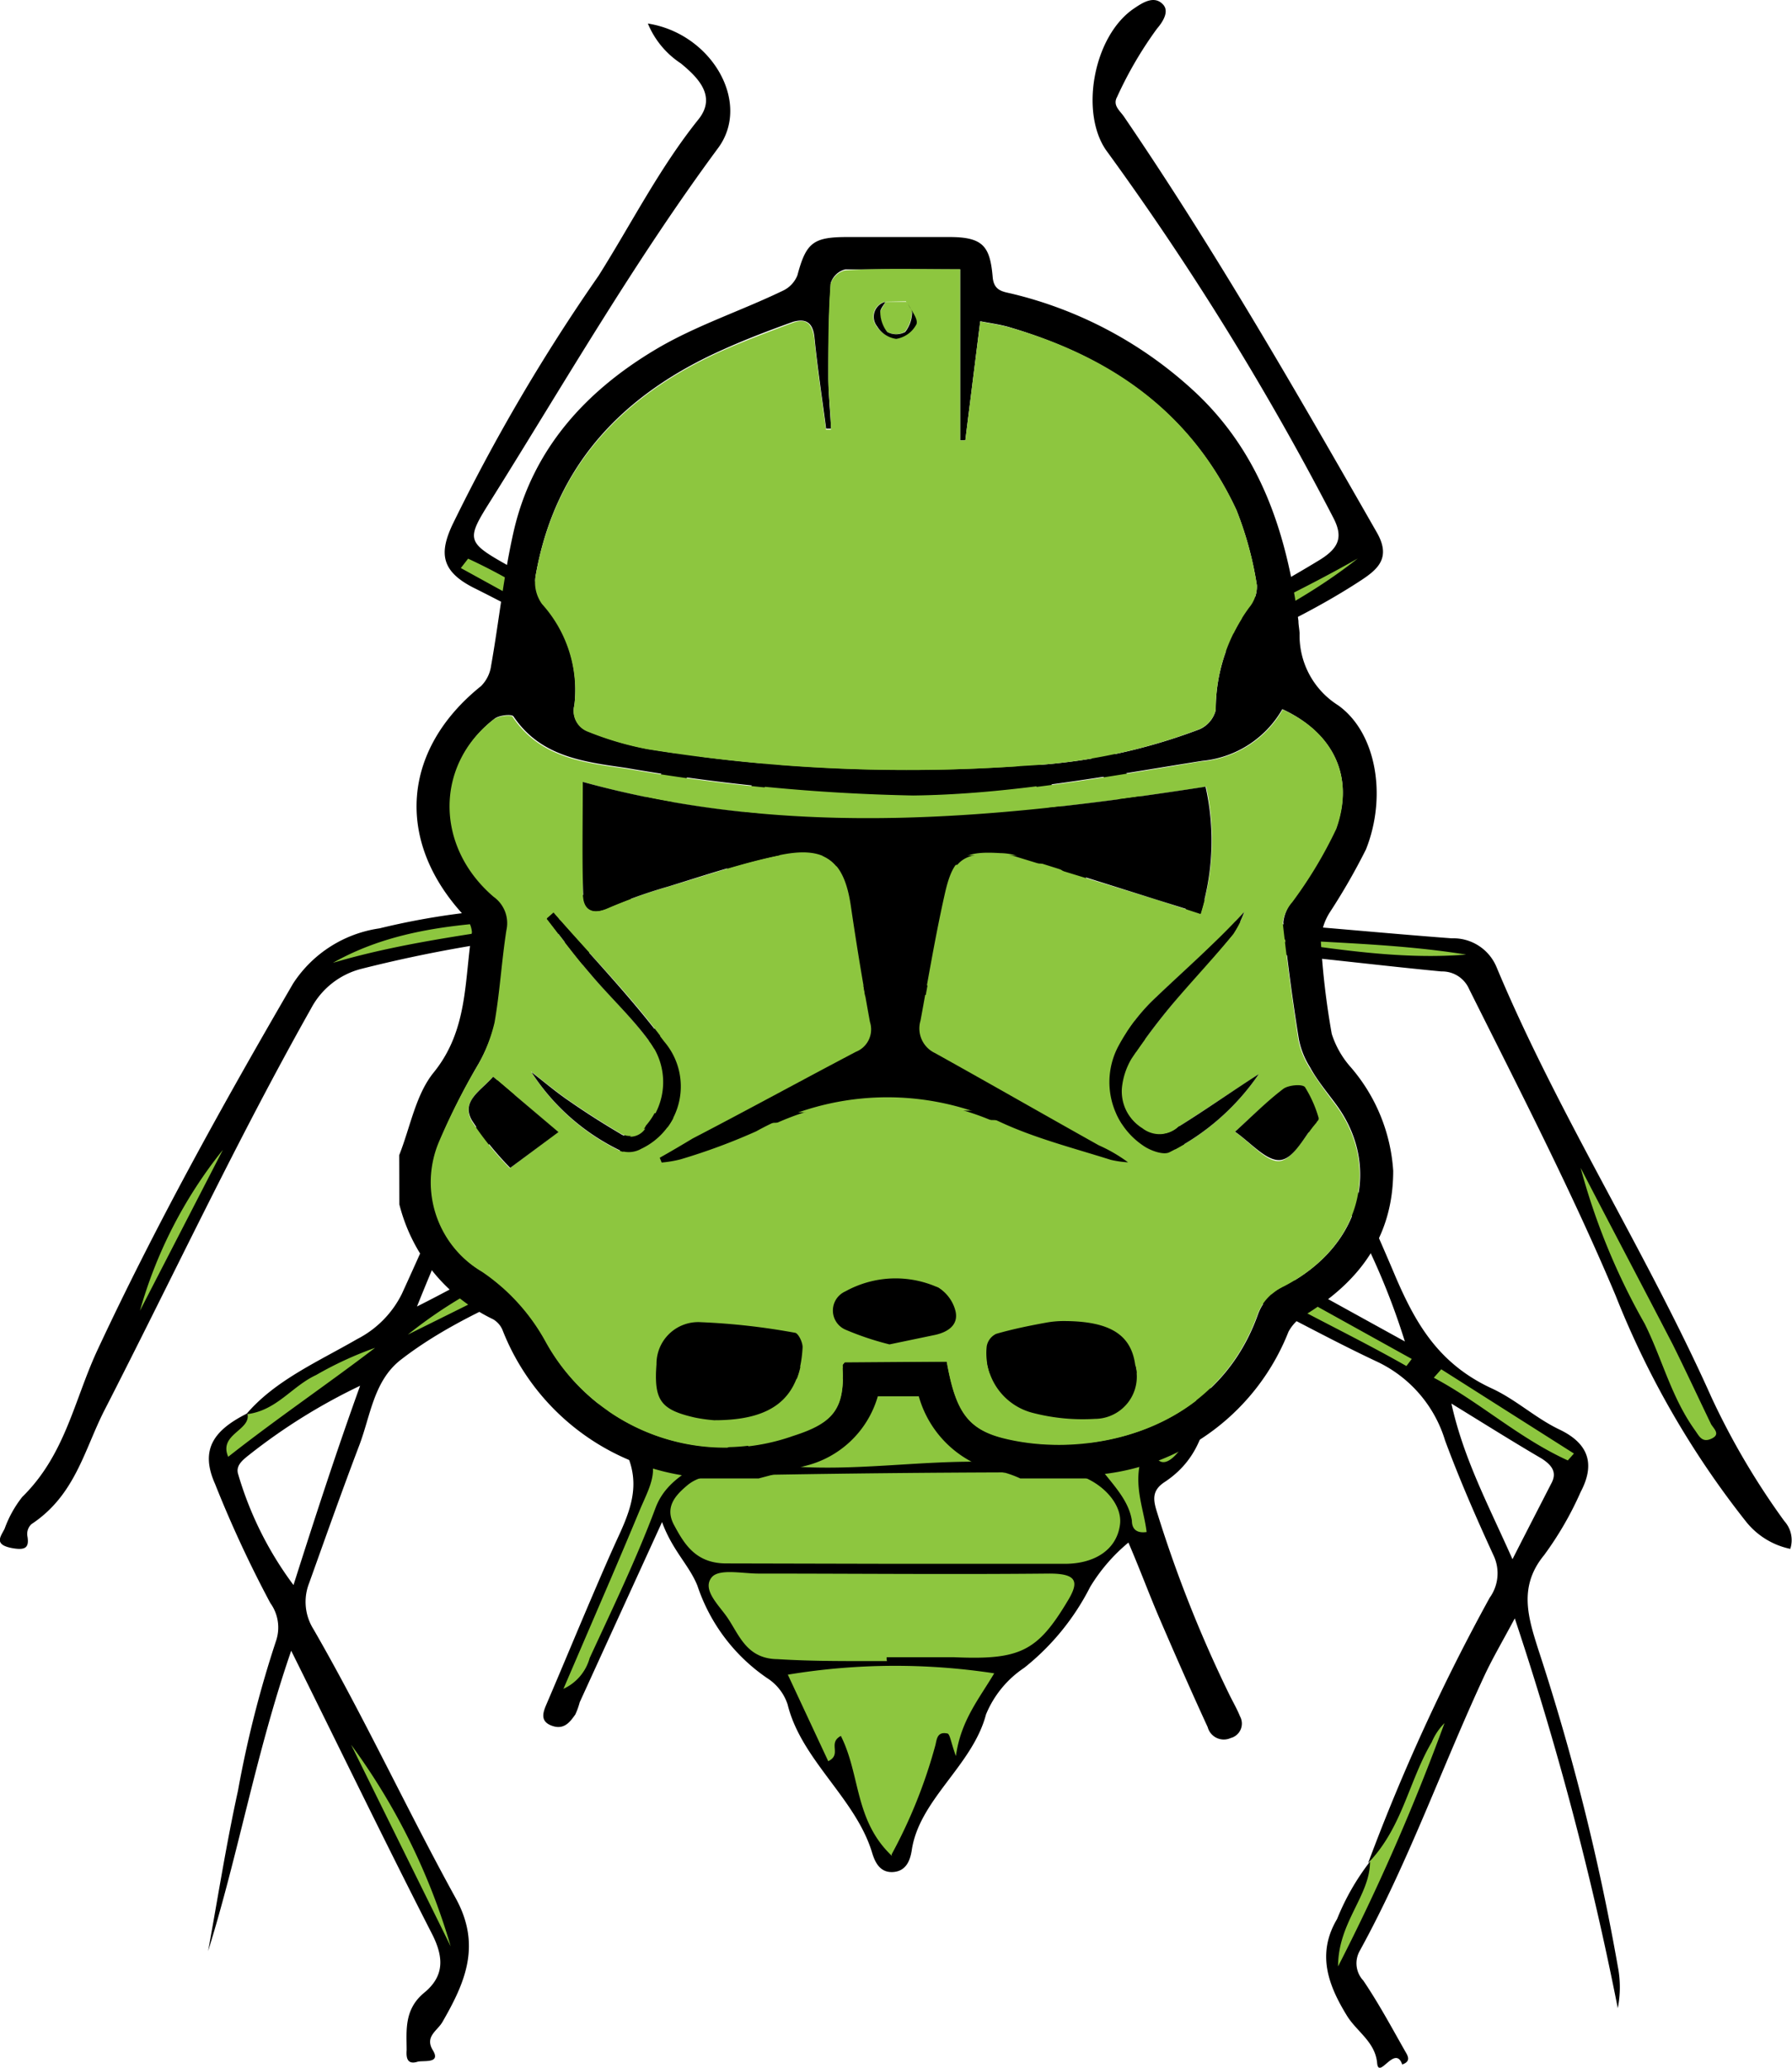 <svg id="Layer_1" data-name="Layer 1" xmlns="http://www.w3.org/2000/svg" viewBox="0 0 93.6 108"><defs><style>.cls-1{fill:#8dc63f;}</style></defs><title>logo</title><g id="_aphid_" data-name="&lt;aphid&gt;"><g id="bg_color"><polygon class="cls-1" points="17.84 90.04 20.15 92.79 23.84 100.62 23.84 102.86 17.61 90.47 17.84 90.04"/><polygon class="cls-1" points="75.34 89.33 75.98 89.88 70.26 103.14 69.52 103.14 69.52 101.49 71.23 97.91 73.03 94.17 74.88 89.88 75.34 89.33"/><polygon class="cls-1" points="63.24 48.33 76.16 49.35 77.69 50.4 86.5 67.95 90.45 75.53 88.84 75.84 86.25 71.14 81.15 59.53 76.66 50.44 71.64 50.12 63.48 49.14 63.24 48.33"/><polygon class="cls-1" points="45.96 34.13 48.78 34.06 52.05 32 52.78 33.23 50.33 35.2 52.78 37.82 52.78 38.86 54.66 41.23 55.23 42.69 55.23 44.85 56.99 47.08 58.01 50.08 58.3 52.13 60.22 56.03 60.99 58.72 61.57 59.94 62.06 62.97 62.88 64.71 74.97 71.12 78.77 73.35 82.57 75.85 81.79 76.97 81.14 76.17 62.75 65.65 63.28 67.67 63.37 70.04 62.92 72.51 62.42 74.98 61.36 76.45 59.89 77.63 60.42 80.77 58.83 80.03 58.01 81.22 56.62 82.44 55.64 84.53 53.88 86.41 52.33 87.52 50.45 90.97 49.84 92.16 48.37 93.97 46.8 97.31 46.02 96.72 42.73 91.63 40.36 87.03 38.85 86.37 37.17 83.9 36.31 81.67 34.64 78.88 32.35 83.94 29.41 89.93 29 88.6 33.9 76.72 32.18 74.97 30.92 71.92 30.63 68.89 31.21 67.15 30.72 65.58 21.97 69.72 17.15 72.89 11.63 76.62 11.22 75.61 13.88 72.93 21.85 68.57 31.08 64.15 33.45 56.8 34.11 54 35.82 51.65 36.6 47.57 38.97 44.82 39.75 40.78 41.18 39 41.71 37.09 44.12 34.33 45.96 34.13"/><polygon class="cls-1" points="71.38 28.48 55.84 36.32 56.45 36.92 66.34 32.7 71.81 29.05 71.38 28.48"/><polygon class="cls-1" points="24.03 28.48 30.16 32 31.95 33.67 31.57 34.07 23.66 29.57 24.03 28.48"/><polygon class="cls-1" points="30.91 48.12 16.59 50.73 7.02 69.89 7.02 67.52 11.55 59.01 16.16 50.65 18 49.41 22.81 48.12 29.83 47.56 30.91 47.56 30.91 48.12"/></g><path id="outline" d="M71.46,97.31a104.43,104.43,0,0,1,6.35-13.86,2.18,2.18,0,0,0,.2-2.21c-.92-2-1.79-4-2.53-6a6.7,6.7,0,0,0-3.6-4.14c-2.85-1.34-5.55-2.9-8.64-4.33,1.08,1.9.13,3.7,0,5.53s-.44,3.81-2.41,5.11c-.72.47-.58,1-.37,1.66a66.58,66.58,0,0,0,3.78,9.5c.18.36.38.71.53,1.08a.78.78,0,0,1-.49,1.13.87.87,0,0,1-1.2-.57c-.86-1.87-1.69-3.76-2.5-5.64-.54-1.25-1-2.51-1.64-4a9.18,9.18,0,0,0-2,2.32,12.76,12.76,0,0,1-3.44,4.22,5.39,5.39,0,0,0-2,2.44C50.8,92.22,48,94,47.62,96.66c-.08.49-.28,1.09-1,1.12s-.95-.62-1.08-1.05c-.87-2.82-3.69-4.81-4.4-7.7a2.58,2.58,0,0,0-1.07-1.38,9.45,9.45,0,0,1-3.64-4.82C36,81.75,35.13,81,34.58,79.5l-4.3,9.41a3.8,3.8,0,0,1-.23.64c-.27.38-.58.82-1.22.59s-.47-.7-.28-1.14c.81-1.89,1.59-3.78,2.4-5.67.45-1.05.9-2.1,1.38-3.14.81-1.76,1.24-3.23-.15-5.22a9.53,9.53,0,0,1-1.48-7.41,2.73,2.73,0,0,0-.2-1.51c-3.37,1.51-6.83,2.84-9.6,5-1.38,1.1-1.55,2.9-2.13,4.43-.91,2.39-1.76,4.8-2.62,7.2a2.68,2.68,0,0,0,.22,2.41c2.66,4.61,4.87,9.4,7.43,14.05,1.35,2.45.51,4.39-.69,6.47-.26.46-.94.76-.5,1.48s-.52.51-.81.6c-.58.18-.58-.3-.56-.61,0-1-.15-2.12.92-3s1-1.86.44-3c-2.46-4.81-4.81-9.66-7.39-14.86-1.85,5.37-2.75,10.59-4.34,15.69.51-2.79.95-5.6,1.56-8.38a57.55,57.55,0,0,1,2-7.86,2.18,2.18,0,0,0-.31-1.94,61.24,61.24,0,0,1-2.89-6.23c-.82-1.84,0-2.83,1.69-3.68.23.89-1.52,1.07-1,2.27,2.54-2,5.17-3.78,7.67-5.69a18.7,18.7,0,0,0-3.08,1.42c-1.29.6-2.06,1.87-3.65,2.05,1.5-1.77,3.76-2.75,5.8-3.93a5.3,5.3,0,0,0,2.33-2.36c2.79-6.09,5.29-12.27,8.47-18.23a1.86,1.86,0,0,0,.06-.6A71.92,71.92,0,0,0,18.89,50.6a4.12,4.12,0,0,0-2.64,2.07c-3.89,6.9-7.21,14-10.8,21-1.05,2.06-1.52,4.43-3.81,5.94a.7.7,0,0,0-.21.62c.11.63-.12.76-.85.62-.91-.19-.54-.6-.34-1a5.92,5.92,0,0,1,.92-1.66c2.24-2.2,2.7-5,3.9-7.61,3.05-6.55,6.58-12.9,10.25-19.21a6.48,6.48,0,0,1,4.51-2.88,38.14,38.14,0,0,1,7.94-1.07c1.73,0,3-.42,3.76-2A60.19,60.19,0,0,1,36,38.34c.72-1,.42-1.46-.72-2-3.54-1.82-6.93-3.84-10.5-5.62-1.79-.89-1.82-1.87-1.15-3.31a97.76,97.76,0,0,1,7.63-13C33,11.65,34.43,8.8,36.47,6.25c1-1.23-.05-2.23-.91-2.94a4.58,4.58,0,0,1-1.72-2.08c3.33.52,5.42,4.13,3.67,6.5-4.38,5.93-8,12.22-11.85,18.37-1.33,2.11-1.33,2.2.93,3.47,3.33,1.88,6.32,4.17,9.87,5.81,1,.44,1.47.62,1.85-.4a5,5,0,0,1,.58-.87c1.82-2.72,2.25-2.86,5.13-.95,1.84,1.23,3.67.78,5.57.39,0,.43-.88.87,0,1.26a1.31,1.31,0,0,0,1.5-.46c.34-.33.73-.76.28-1.16s-.84.2-1.26.34a3.27,3.27,0,0,1-.55.08c.26-.64,1-.88,1.53-1.23,1.39-.82,2.48-.75,3.4.61.57.84.74,2.27,1.82,2.35s2.07-.83,3.13-1.27a69.15,69.15,0,0,0,9.45-4.8C70,28.6,70.15,28,69.62,27A149.2,149.2,0,0,0,57.77,7.84c-1.38-2-.64-6,1.48-7.41.47-.32,1.07-.69,1.52-.17.25.3.08.75-.34,1.24a20.23,20.23,0,0,0-2.08,3.56c-.25.45.15.72.37,1.05,4.81,7.06,9,14.37,13.2,21.71.84,1.48-.14,2.05-1.2,2.73-3.43,2.18-7.31,3.7-11.05,5.43C57,37.2,57,37.23,58.27,39.43c1.51,2.59,3.18,5.12,4.73,7.7a2.2,2.2,0,0,0,2.05,1c3.6.25,7.18.61,10.78.88a2.44,2.44,0,0,1,2.34,1.51C81.38,58.2,86,65.39,89.4,73a38.85,38.85,0,0,0,3.8,6.45,1.48,1.48,0,0,1,.31,1.45,4,4,0,0,1-2.3-1.41,46.83,46.83,0,0,1-6.83-11.84c-2.28-5.42-5-10.69-7.65-16a1.53,1.53,0,0,0-1.44-.91c-2.93-.28-5.85-.64-8.78-.92-.52,0-1.2-.47-1.59.07s.21.84.43,1.23a167.81,167.81,0,0,1,7.57,15.63c1.06,2.45,2.26,4.5,5,5.77,1.26.58,2.27,1.54,3.52,2.14,1.73.82,1.79,2,1.12,3.27a17.47,17.47,0,0,1-1.91,3.3c-1.34,1.63-.84,3.23-.31,4.9A119.32,119.32,0,0,1,84.5,102.7a5.63,5.63,0,0,1,0,2.19,166,166,0,0,0-5.38-20.36c-.63,1.18-1.16,2.08-1.59,3-2.22,4.78-3.95,9.71-6.51,14.37a1.32,1.32,0,0,0,.19,1.55c.81,1.2,1.48,2.45,2.19,3.7.13.22.32.52-.16.68-.37-1.07-1.23.83-1.31-.08-.1-1.09-1.05-1.63-1.56-2.44-1-1.62-1.61-3.26-.53-5.08a12.52,12.52,0,0,1,1.72-3c0,1.79-1.67,3.17-1.67,5.48A113.18,113.18,0,0,0,75.45,90a3.14,3.14,0,0,0-.67,1C73.57,93.06,73.25,95.46,71.46,97.31ZM60.15,75c.06,1.54.66,1.69,1.34.9a3.69,3.69,0,0,0,.88-3.49c-.32-1-1.81-.62-2.81-.68s-1.83,0-2.75,0H50c.14-.37.26-.41.38-.43,2.3-.47,4.94.81,7-1a.46.46,0,0,1,.67.11c.64,1.48,2.09.66,3.17.78,1.58.18,1.87-.86,1.84-1.84s-.24-1.82-1.91-1.75c-3,.14-6,.27-9,.14-6.55-.29-13.1.15-19.64-.11C31.41,67.6,31,68.05,31,69c0,1.94.63,2.54,2.93,2.48,1,0,2.28.34,3-.7a.5.5,0,0,1,.7-.05c1.16,1.33,2.79.58,4.19.66,2.18.13,4.39,0,6.58,0l0,.63c-4.71,0-9.43,0-14.14,0-.85,0-2-.28-2.4.67a1.9,1.9,0,0,0,.79,2.3c2.29,1.12,1.34,2.5.76,3.9q-.72,1.73-1.46,3.46-1.26,2.93-2.52,5.86A2.5,2.5,0,0,0,30.8,86.6C32,84,33.25,81.41,34.24,78.76c.7-1.87,2.76-2.33,4.19-3.44.24-.18.71.16.74.39.1.93.94.77,1.59.83,3.67.38,7.32-.3,11-.18,1.48,0,3.17.41,4.23-1,.09-.12.63-.44.76,0,.45,1.5,2.12,2.47,2.37,4.06,0,.24.07.7.77.6C59.71,78.51,58.88,77,60.15,75ZM58.38,58.19c1.57.23,2.2-.27,1.67-1.57s-1-2.31-1.52-3.45c-.13-.28-.24-.78-.72-.68-2.46.5-4.77-.4-7.18-.49-4.78-.18-9.53.41-14.3.22a.92.92,0,0,0-.91.47,8.74,8.74,0,0,0-1.69,3.37c-.13.78-.53,1.78.7,2.17s2.2.17,2.45-1.13a.63.63,0,0,1,.66-.53c.4,0,.48.34.44.63-.08.73.26,1,1.13.94C44,58.07,48.94,58,53.85,58c.75,0,1.33,0,1.69-.78.43-.94,1.24-.65,1.35.12C57,58.32,57.77,58.11,58.38,58.19Zm-5-8.12c.64.37,1.32.48,1.35,1.06.07,1.2,1.15.86,1.87.85a1.13,1.13,0,0,0,1.22-1.42A10.67,10.67,0,0,0,56,46a2,2,0,0,0-1.91-.88c-3.73.07-7.47.06-11.2.14-4.82.11-5.05.29-6.4,4.3,0,.11-.06.22-.09.33-.17.7-.62,1.64.59,1.78.9.11,2.4.94,2.76-.78a.82.82,0,0,1,1-.65c.51.13.26.5.15.83-.24.77.44.43.81.43,3.41,0,6.82-.07,10.23,0C53.15,51.57,53.8,51.51,53.34,50.08Zm20,20a36.73,36.73,0,0,0-3.09-7.15c-2.2-4.16-4.16-8.42-6.63-12.48-.52-.85-4.15-1.73-5-1.27a.45.45,0,0,0-.27.56c.23,1.07,0,2.13.68,3.22a24.66,24.66,0,0,1,3.3,9.65,2.26,2.26,0,0,0,1,1.91C66.52,66.29,69.76,68.07,73.35,70.05Zm-13.24-3c2.64,0,2.65-.1,2.19-2.33-.25-1.22-.9-1.59-2.28-1.43a25.24,25.24,0,0,1-2.95,0c-8,0-16-.06-24-.13-1.19,0-1.63.39-1.75,1.34-.28,2.26-.06,2.36,2.61,2.63,1.33.13,1.57-.88,2.33-1.07s.8,1.22,2.16,1.19c5.44-.13,10.89,0,16.34-.07.68,0,1.7.3,1.8-.79.52.23,1.11-.74,1.35-.16C58.38,67.41,59.37,66.95,60.11,67.07Zm-23-6c0,1.27.81,1.48,1.94,1.5,2,0,4.06.32,6.08.24,3.75-.15,7.62.69,11.21-.94a.62.62,0,0,1,.52.13c.75,1.11,2,.58,3,.65.86.06,1.94,0,1.76-1s0-2.54-1.78-2.8a37.87,37.87,0,0,0-4.89-.31c-7.05-.12-14.1,0-21.14.4-1.24.07-1.27,1.26-1.49,2.08-.17.62-.1,1.35.88,1.4C34.6,62.48,36.29,63,37.08,61.1ZM21.78,68.24c2.93-1.47,5.33-3,8.17-3.74a1.56,1.56,0,0,0,1-.78,21.74,21.74,0,0,0,2-6,13.32,13.32,0,0,1,2-5.32c.85-1.15.56-2.52,1.17-3.7.11-.22-.08-.39-.36-.5-1.17-.41-4.56.71-5.1,1.73-.92,1.73-1.81,3.47-2.71,5.21A121.41,121.41,0,0,0,21.78,68.24Zm25,13.44c2.95,0,5.9,0,8.84,0,1.55,0,2.71-.73,2.88-2.05s-1.5-2.74-3.14-2.73c-5.43,0-10.86.05-16.28.15-1.07,0-2.32-.19-3.18.53-.62.52-1.2,1.14-.69,2.08s1.1,2,2.72,2Zm.61-37v0h5.71c.66,0,1.34,0,1.72-.58.75-1.2-1.21-4.55-2.79-4.77a38.22,38.22,0,0,0-8.2-.14c-3.35.26-3.86.85-4.26,3.71-.2,1.37.45,1.84,1.92,1.83C43.47,44.7,45.44,44.71,47.4,44.71Zm-1.08,42v-.12c1.18,0,2.36,0,3.54,0,3.43.15,4.34-.31,5.91-2.93.61-1,.53-1.45-1-1.44-5,.05-10.09,0-15.14,0-.86,0-2.07-.27-2.45.2-.51.64.37,1.44.81,2.08.63.91,1,2.17,2.63,2.19C42.53,86.78,44.43,86.76,46.33,86.76Zm.26,10.18a26.32,26.32,0,0,0,2.28-5.68c.08-.28.07-.75.62-.64.15,0,.19.46.46,1.18.25-1.85,1.22-3,2-4.32a34.3,34.3,0,0,0-10.78.07l2.11,4.52c.74-.36-.05-.94.66-1.32C44.95,92.71,44.62,95.08,46.59,96.94ZM60.65,47.88c.82,0,1.73.11,1.06-.94-1.81-2.83-3.6-5.67-5.45-8.48-.73-1.1-1.6-.24-2.33,0-.89.35-.3.75.05,1.16a5.22,5.22,0,0,1,1.48,3.71c-.09,1.41,1.3,2.14,1.67,3.28C57.73,48.47,59.6,47.34,60.65,47.88Zm-27.23-1c3.86,0,4.74-.71,5.37-4a6.27,6.27,0,0,1,1.33-3.29c.42-.45.81-.86-.11-1.08s-1.76-1.57-2.58-.35c-1.71,2.57-3.17,5.26-4.72,7.91C32.34,46.74,32.52,47.07,33.42,46.93ZM47.2,38.59v0c1.11,0,2.22,0,3.33,0,.63,0,1.47.36,1.85-.13.55-.71-.59-.81-.91-1.22a2.88,2.88,0,0,1-.36-.58C50.48,35.25,47.59,34,46,34.45a7.91,7.91,0,0,0-2.35,1c-.83.73-1.15,1.89-2,2.77-.29.31.59.37,1,.37C44.19,38.59,45.69,38.59,47.2,38.59ZM18.81,72.38A30.48,30.48,0,0,0,13,76c-.34.27-.7.56-.56,1a18.23,18.23,0,0,0,2.89,5.79C16.49,79.14,17.58,75.79,18.81,72.38ZM79,81.44c.82-1.61,1.44-2.81,2.05-4,.28-.55,0-.92-.53-1.26-1.49-.87-2.95-1.79-4.71-2.87C76.45,76.2,77.73,78.58,79,81.44ZM82.56,61a34.59,34.59,0,0,0,3.34,8.13c.92,1.84,1.39,3.84,2.63,5.57.21.29.36.67.85.45s.17-.49,0-.75c-.67-1.39-1.32-2.79-2-4.16C85.8,67.19,84.17,64.11,82.56,61ZM70.92,29.17c-4.61,2.62-9.62,4.67-14.27,7.24C61.64,34.34,66.76,32.45,70.92,29.17ZM41.19,37.56a3.21,3.21,0,0,1,1.28-2.18c.87-.66,0-1.11-.41-1.53a.94.94,0,0,0-1.33-.23C38.68,34.9,38.79,36.56,41.19,37.56ZM29.89,47.95c-4.28.24-8.68.18-12.5,2.34C21.44,49.09,25.68,48.68,29.89,47.95Zm33.52,17.3-.28.36c3.23,2.19,6.91,3.79,10.33,5.74l.28-.37Zm1-16.39c4,.44,8,1.33,12.17,1C72.56,49.21,68.46,49.25,64.41,48.87Zm-40.87,52.8a33.68,33.68,0,0,0-5.2-10.53Zm6.76-36.49a24.44,24.44,0,0,0-9,4.54C24.3,68.22,27.32,66.73,30.31,65.18Zm23-28.29c.55-.27,1.15-.27,1.33-.79a7,7,0,0,0-1.93-2.4,1.27,1.27,0,0,0-1.11,1.35C51.69,35.85,52.66,36.29,53.28,36.89ZM11.64,60.06a23.72,23.72,0,0,0-4.33,8.4ZM31.45,33.73a29.27,29.27,0,0,0-7-4.55l-.38.49ZM75.28,71.52l-.39.44c2.44,1.3,4.42,3.14,7,4.32l.32-.36Z" transform="translate(0)"/></g><g id="_helmet_" data-name="&lt;helmet&gt;"><path d="M20.85,60.34c.58-1.46.86-3.16,1.8-4.32,1.81-2.23,1.6-4.82,2-7.33a1.38,1.38,0,0,0-.44-.9c-3.58-3.89-3.21-8.64.91-11.95a1.85,1.85,0,0,0,.53-1.06c.42-2.37.66-4.77,1.2-7.11,1-4.25,3.77-7.26,7.4-9.42,2.08-1.24,4.43-2,6.63-3.06a1.5,1.5,0,0,0,.77-.81c.46-1.72.83-2,2.63-2s3.53,0,5.3,0,2.13.48,2.27,2.09c.06.73.54.76,1,.87a21.34,21.34,0,0,1,9.42,5c3.57,3.25,4.93,7.49,5.55,12.09,0,.21.05.43.06.65a4.31,4.31,0,0,0,2,3.75c2,1.41,2.58,4.73,1.47,7.53a33,33,0,0,1-1.87,3.26,3,3,0,0,0-.49,1.52A40.92,40.92,0,0,0,69.56,54a4.82,4.82,0,0,0,1,1.75,9.18,9.18,0,0,1,2.21,5.4c0,3.47-1.78,5.8-4.6,7.53a2.19,2.19,0,0,0-.87.88A11.86,11.86,0,0,1,57.58,77a7.11,7.11,0,0,0-.82.22H53.29a5.75,5.75,0,0,0-.77-.29,5.56,5.56,0,0,1-4.53-4H45.85A5.23,5.23,0,0,1,42,76.58c-.79.23-1.58.43-2.37.64H36a1.08,1.08,0,0,0-.28-.15,12.19,12.19,0,0,1-9.48-7.62,1.18,1.18,0,0,0-.48-.54,9.14,9.14,0,0,1-4.9-6ZM49.45,71.12c.46,2.6,1.09,3.55,3.05,4,4.34,1.06,11-.28,13.2-6.45a2.58,2.58,0,0,1,1.39-1.5c4.16-2.17,5-6.37,2.7-9.48-.47-.64-1-1.27-1.36-1.94a4.28,4.28,0,0,1-.59-1.48c-.32-2-.6-4.06-.81-6.1a2.08,2.08,0,0,1,.45-1.07,22.67,22.67,0,0,0,2.3-3.83c1-2.73-.17-5-2.8-6.23a5.41,5.41,0,0,1-4.18,2.7c-5,.79-10,1.75-15.1,1.81a98.72,98.72,0,0,1-15-1.44c-2.22-.32-4.46-.58-5.88-2.69-.09-.14-.79-.06-1,.13-3.06,2.37-3.06,6.63,0,9.26a1.69,1.69,0,0,1,.67,1.75c-.25,1.6-.34,3.23-.62,4.82A8.41,8.41,0,0,1,25,55.56a34,34,0,0,0-2.06,4.12,5.42,5.42,0,0,0,2.24,6.73,10.46,10.46,0,0,1,3.34,3.66A10.65,10.65,0,0,0,41.43,75c2.17-.69,2.71-1.46,2.58-3.67,0-.05.07-.11.11-.17Zm.7-57.05c-2.16,0-4.1,0-6,0a1.07,1.07,0,0,0-.76.72c-.1,1.61-.12,3.23-.12,4.85,0,.92.09,1.83.14,2.75l-.26,0c-.21-1.59-.45-3.17-.61-4.77-.08-.78-.45-1-1.12-.81-1.25.45-2.49.92-3.7,1.47-5.18,2.32-8.73,6-9.74,11.78a1.94,1.94,0,0,0,.34,1.44A6.74,6.74,0,0,1,30,36.84a1.15,1.15,0,0,0,.75,1.37,16.52,16.52,0,0,0,3.09.91A85.32,85.32,0,0,0,53.51,40a29.82,29.82,0,0,0,9.15-1.91,1.49,1.49,0,0,0,.84-1,9,9,0,0,1,1.75-5.35,1.74,1.74,0,0,0,.4-1.16,18.12,18.12,0,0,0-1.07-3.94c-2.38-5.11-6.59-8-11.89-9.56-.46-.13-.95-.2-1.49-.3L50.42,23l-.27,0Z" transform="translate(0)"/><path class="cls-1" d="M49.45,71.12H44.12c0,.06-.11.12-.11.17.13,2.21-.41,3-2.58,3.67a10.65,10.65,0,0,1-12.94-4.89,10.46,10.46,0,0,0-3.34-3.66,5.42,5.42,0,0,1-2.24-6.73A34,34,0,0,1,25,55.56a8.41,8.41,0,0,0,.83-2.15c.28-1.59.37-3.22.62-4.82a1.69,1.69,0,0,0-.67-1.75c-3.07-2.63-3.06-6.89,0-9.26.25-.19.95-.27,1-.13,1.42,2.11,3.66,2.38,5.88,2.69a98.72,98.72,0,0,0,15,1.44c5.11-.06,10.09-1,15.1-1.81A5.41,5.41,0,0,0,67,37.06c2.63,1.19,3.77,3.5,2.8,6.23a22.67,22.67,0,0,1-2.3,3.83A2.08,2.08,0,0,0,67,48.19c.22,2,.5,4.07.81,6.1a4.28,4.28,0,0,0,.59,1.48c.41.68.89,1.31,1.36,1.94,2.31,3.11,1.46,7.32-2.7,9.48a2.58,2.58,0,0,0-1.39,1.5c-2.23,6.17-8.86,7.51-13.2,6.45C50.54,74.67,49.91,73.71,49.45,71.12Zm-19-30.28c0,2.21,0,4,0,5.85,0,.79.44,1.13,1.31.74a26,26,0,0,1,3.15-1.12c2-.59,3.91-1.26,5.92-1.66,2.32-.46,3.26.36,3.6,2.67q.45,3,1,6.07a1.26,1.26,0,0,1-.74,1.56C41.83,56.45,39,58,36.15,59.58c-.57.31-1.14.64-1.71,1l.1.25a5.86,5.86,0,0,0,1-.17,31.82,31.82,0,0,0,3.94-1.46,14.09,14.09,0,0,1,12.69-.51c1.87.82,3.88,1.33,5.83,2a5.22,5.22,0,0,0,.9.13,7.94,7.94,0,0,0-1.53-.89c-2.86-1.6-5.69-3.24-8.56-4.82a1.42,1.42,0,0,1-.71-1.73c.41-2.23.78-4.47,1.28-6.67.42-1.87,1-2.2,2.89-2.08a3.23,3.23,0,0,1,.75.1L60.44,47l2.27.74A12.93,12.93,0,0,0,63,41.09C52.09,42.77,41.33,43.87,30.44,40.84Zm6.84,33.35c3.12,0,4.49-1.17,4.65-3.78,0-.26-.23-.76-.41-.78a35.19,35.19,0,0,0-4.9-.55,2.18,2.18,0,0,0-2.32,2.2c-.12,1.88.23,2.37,2,2.78A8.29,8.29,0,0,0,37.29,74.18ZM55.54,69a5.14,5.14,0,0,0-.88.06c-.88.17-1.77.34-2.63.59a.89.89,0,0,0-.49.64,3.22,3.22,0,0,0,2.34,3.47,10.4,10.4,0,0,0,3.3.33,2.2,2.2,0,0,0,2.12-2.78C59.1,69.73,58,69,55.54,69Zm-9.08,1.25,2.37-.51c.66-.15,1.21-.52,1.05-1.23A2,2,0,0,0,49,67.25a5.4,5.4,0,0,0-4.77.18,1.09,1.09,0,0,0,0,2A15.18,15.18,0,0,0,46.46,70.22ZM65.75,56.1c-1.4.92-2.79,1.85-4.2,2.76a1.46,1.46,0,0,1-1.89.08,2.26,2.26,0,0,1-1.07-2.11,3.71,3.71,0,0,1,.5-1.52,32.67,32.67,0,0,1,2.13-2.84c1-1.25,2.14-2.43,3.18-3.67A5.53,5.53,0,0,0,65,47.63c-1.53,1.7-3.23,3.13-4.82,4.66a9.87,9.87,0,0,0-1.79,2.42,4,4,0,0,0,1.35,5.14c.38.25,1.05.5,1.36.33A12.37,12.37,0,0,0,65.75,56.1ZM28.91,47.67l-.35.3c.74,1,1.46,1.93,2.24,2.85,1,1.18,2.14,2.24,3.05,3.48a3.51,3.51,0,0,1-.11,4.49.94.94,0,0,1-1.38.38c-.9-.53-1.77-1.09-2.63-1.68-.68-.47-1.32-1-2-1.53a11.41,11.41,0,0,0,4.67,4.16A1.32,1.32,0,0,0,33.5,60a3.6,3.6,0,0,0,1.2-5.61C32.94,52,30.85,49.9,28.91,47.67Zm-3.15,8.57c-.67.73-1.68,1.28-1.13,2.3a16.14,16.14,0,0,0,2,2.48l2.51-1.89Zm38.75,2.88c.83.58,1.69,1.63,2.36,1.52s1.27-1.31,1.89-2c0-.05.13-.14.11-.18a6.29,6.29,0,0,0-.72-1.63c-.14-.17-.87-.11-1.14.1C66.14,57.56,65.36,58.35,64.51,59.11Z" transform="translate(0)"/><path class="cls-1" d="M50.15,14.06V23l.27,0,.78-6.21c.54.11,1,.17,1.49.3C58,18.6,62.2,21.51,64.58,26.63a18.12,18.12,0,0,1,1.07,3.94,1.74,1.74,0,0,1-.4,1.16,9,9,0,0,0-1.75,5.35,1.49,1.49,0,0,1-.84,1A29.82,29.82,0,0,1,53.51,40a85.32,85.32,0,0,1-19.71-.87,16.52,16.52,0,0,1-3.09-.91A1.15,1.15,0,0,1,30,36.84a6.74,6.74,0,0,0-1.69-5.29,1.94,1.94,0,0,1-.34-1.44c1-5.76,4.56-9.46,9.74-11.78,1.21-.54,2.45-1,3.7-1.47.68-.24,1,0,1.12.81.16,1.59.4,3.18.61,4.77l.26,0c0-.92-.14-1.83-.14-2.75,0-1.62,0-3.24.12-4.85a1.07,1.07,0,0,1,.76-.72C46,14,48,14.06,50.15,14.06Zm-3.91,1.7A.8.8,0,0,0,45.76,17a1.39,1.39,0,0,0,1,.66,1.45,1.45,0,0,0,1.06-.77c.1-.29-.32-.76-.5-1.15Z" transform="translate(0)"/><path d="M30.44,40.84c10.89,3,21.64,1.93,32.53.25a12.93,12.93,0,0,1-.26,6.62L60.44,47,53,44.66a3.23,3.23,0,0,0-.75-.1c-1.92-.12-2.46.2-2.89,2.08-.5,2.21-.87,4.45-1.28,6.67A1.42,1.42,0,0,0,48.83,55c2.86,1.59,5.7,3.22,8.56,4.82a7.94,7.94,0,0,1,1.53.89,5.22,5.22,0,0,1-.9-.13c-2-.63-4-1.14-5.83-2a14.09,14.09,0,0,0-12.69.51,31.82,31.82,0,0,1-3.94,1.46,5.86,5.86,0,0,1-1,.17l-.1-.25c.57-.32,1.13-.65,1.71-1C39,58,41.83,56.45,44.7,54.94a1.26,1.26,0,0,0,.74-1.56q-.55-3-1-6.07c-.34-2.31-1.28-3.12-3.6-2.67-2,.39-4,1.07-5.92,1.66a26,26,0,0,0-3.15,1.12c-.88.39-1.28.05-1.31-.74C30.4,44.87,30.44,43,30.44,40.84Z" transform="translate(0)"/><path d="M37.29,74.18a8.29,8.29,0,0,1-1-.14c-1.79-.41-2.14-.9-2-2.78a2.18,2.18,0,0,1,2.32-2.2,35.19,35.19,0,0,1,4.9.55c.18,0,.43.52.41.78C41.78,73,40.4,74.19,37.29,74.18Z" transform="translate(0)"/><path d="M55.54,69c2.5,0,3.56.75,3.76,2.33a2.2,2.2,0,0,1-2.12,2.78,10.4,10.4,0,0,1-3.3-.33,3.22,3.22,0,0,1-2.34-3.47.89.89,0,0,1,.49-.64c.86-.25,1.75-.43,2.63-.59A5.14,5.14,0,0,1,55.54,69Z" transform="translate(0)"/><path d="M46.46,70.22a15.18,15.18,0,0,1-2.3-.77,1.09,1.09,0,0,1,0-2A5.4,5.4,0,0,1,49,67.25a2,2,0,0,1,.91,1.24c.16.71-.39,1.08-1.05,1.23Z" transform="translate(0)"/><path d="M65.75,56.1a12.37,12.37,0,0,1-4.66,4.08c-.31.17-1-.08-1.36-.33a4,4,0,0,1-1.35-5.14,9.87,9.87,0,0,1,1.79-2.42c1.6-1.54,3.3-3,4.82-4.66a5.53,5.53,0,0,1-.58,1.16c-1,1.24-2.14,2.43-3.18,3.67a32.67,32.67,0,0,0-2.13,2.84,3.71,3.71,0,0,0-.5,1.52,2.26,2.26,0,0,0,1.07,2.11,1.46,1.46,0,0,0,1.89-.08C63,57.95,64.35,57,65.75,56.1Z" transform="translate(0)"/><path d="M28.91,47.67c1.94,2.23,4,4.36,5.78,6.73A3.6,3.6,0,0,1,33.5,60a1.32,1.32,0,0,1-1.07.11A11.41,11.41,0,0,1,27.76,56c.66.51,1.29,1.05,2,1.53.85.59,1.73,1.15,2.63,1.68a.94.94,0,0,0,1.38-.38,3.51,3.51,0,0,0,.11-4.49c-.91-1.24-2.06-2.3-3.05-3.48C30,49.9,29.3,48.92,28.56,48Z" transform="translate(0)"/><path d="M25.76,56.24l3.41,2.89L26.65,61a16.14,16.14,0,0,1-2-2.48C24.08,57.52,25.08,57,25.76,56.24Z" transform="translate(0)"/><path d="M64.51,59.11c.85-.77,1.63-1.56,2.51-2.23.27-.21,1-.27,1.14-.1a6.29,6.29,0,0,1,.72,1.63s-.07.12-.11.18c-.62.73-1.17,1.92-1.89,2S65.34,59.69,64.51,59.11Z" transform="translate(0)"/><path class="cls-1" d="M46.24,15.77h1.11c.1.19.3.39.27.56a1.73,1.73,0,0,1-.36,1,1,1,0,0,1-.94,0,1.73,1.73,0,0,1-.36-1C46,16.16,46.15,16,46.24,15.77Z" transform="translate(0)"/><path d="M46.24,15.77c-.09.19-.29.39-.26.57a1.73,1.73,0,0,0,.36,1,1,1,0,0,0,.94,0,1.73,1.73,0,0,0,.36-1c0-.17-.18-.37-.27-.56.19.39.6.86.5,1.15a1.45,1.45,0,0,1-1.06.77,1.39,1.39,0,0,1-1-.66A.8.8,0,0,1,46.24,15.77Z" transform="translate(0)"/></g></svg>